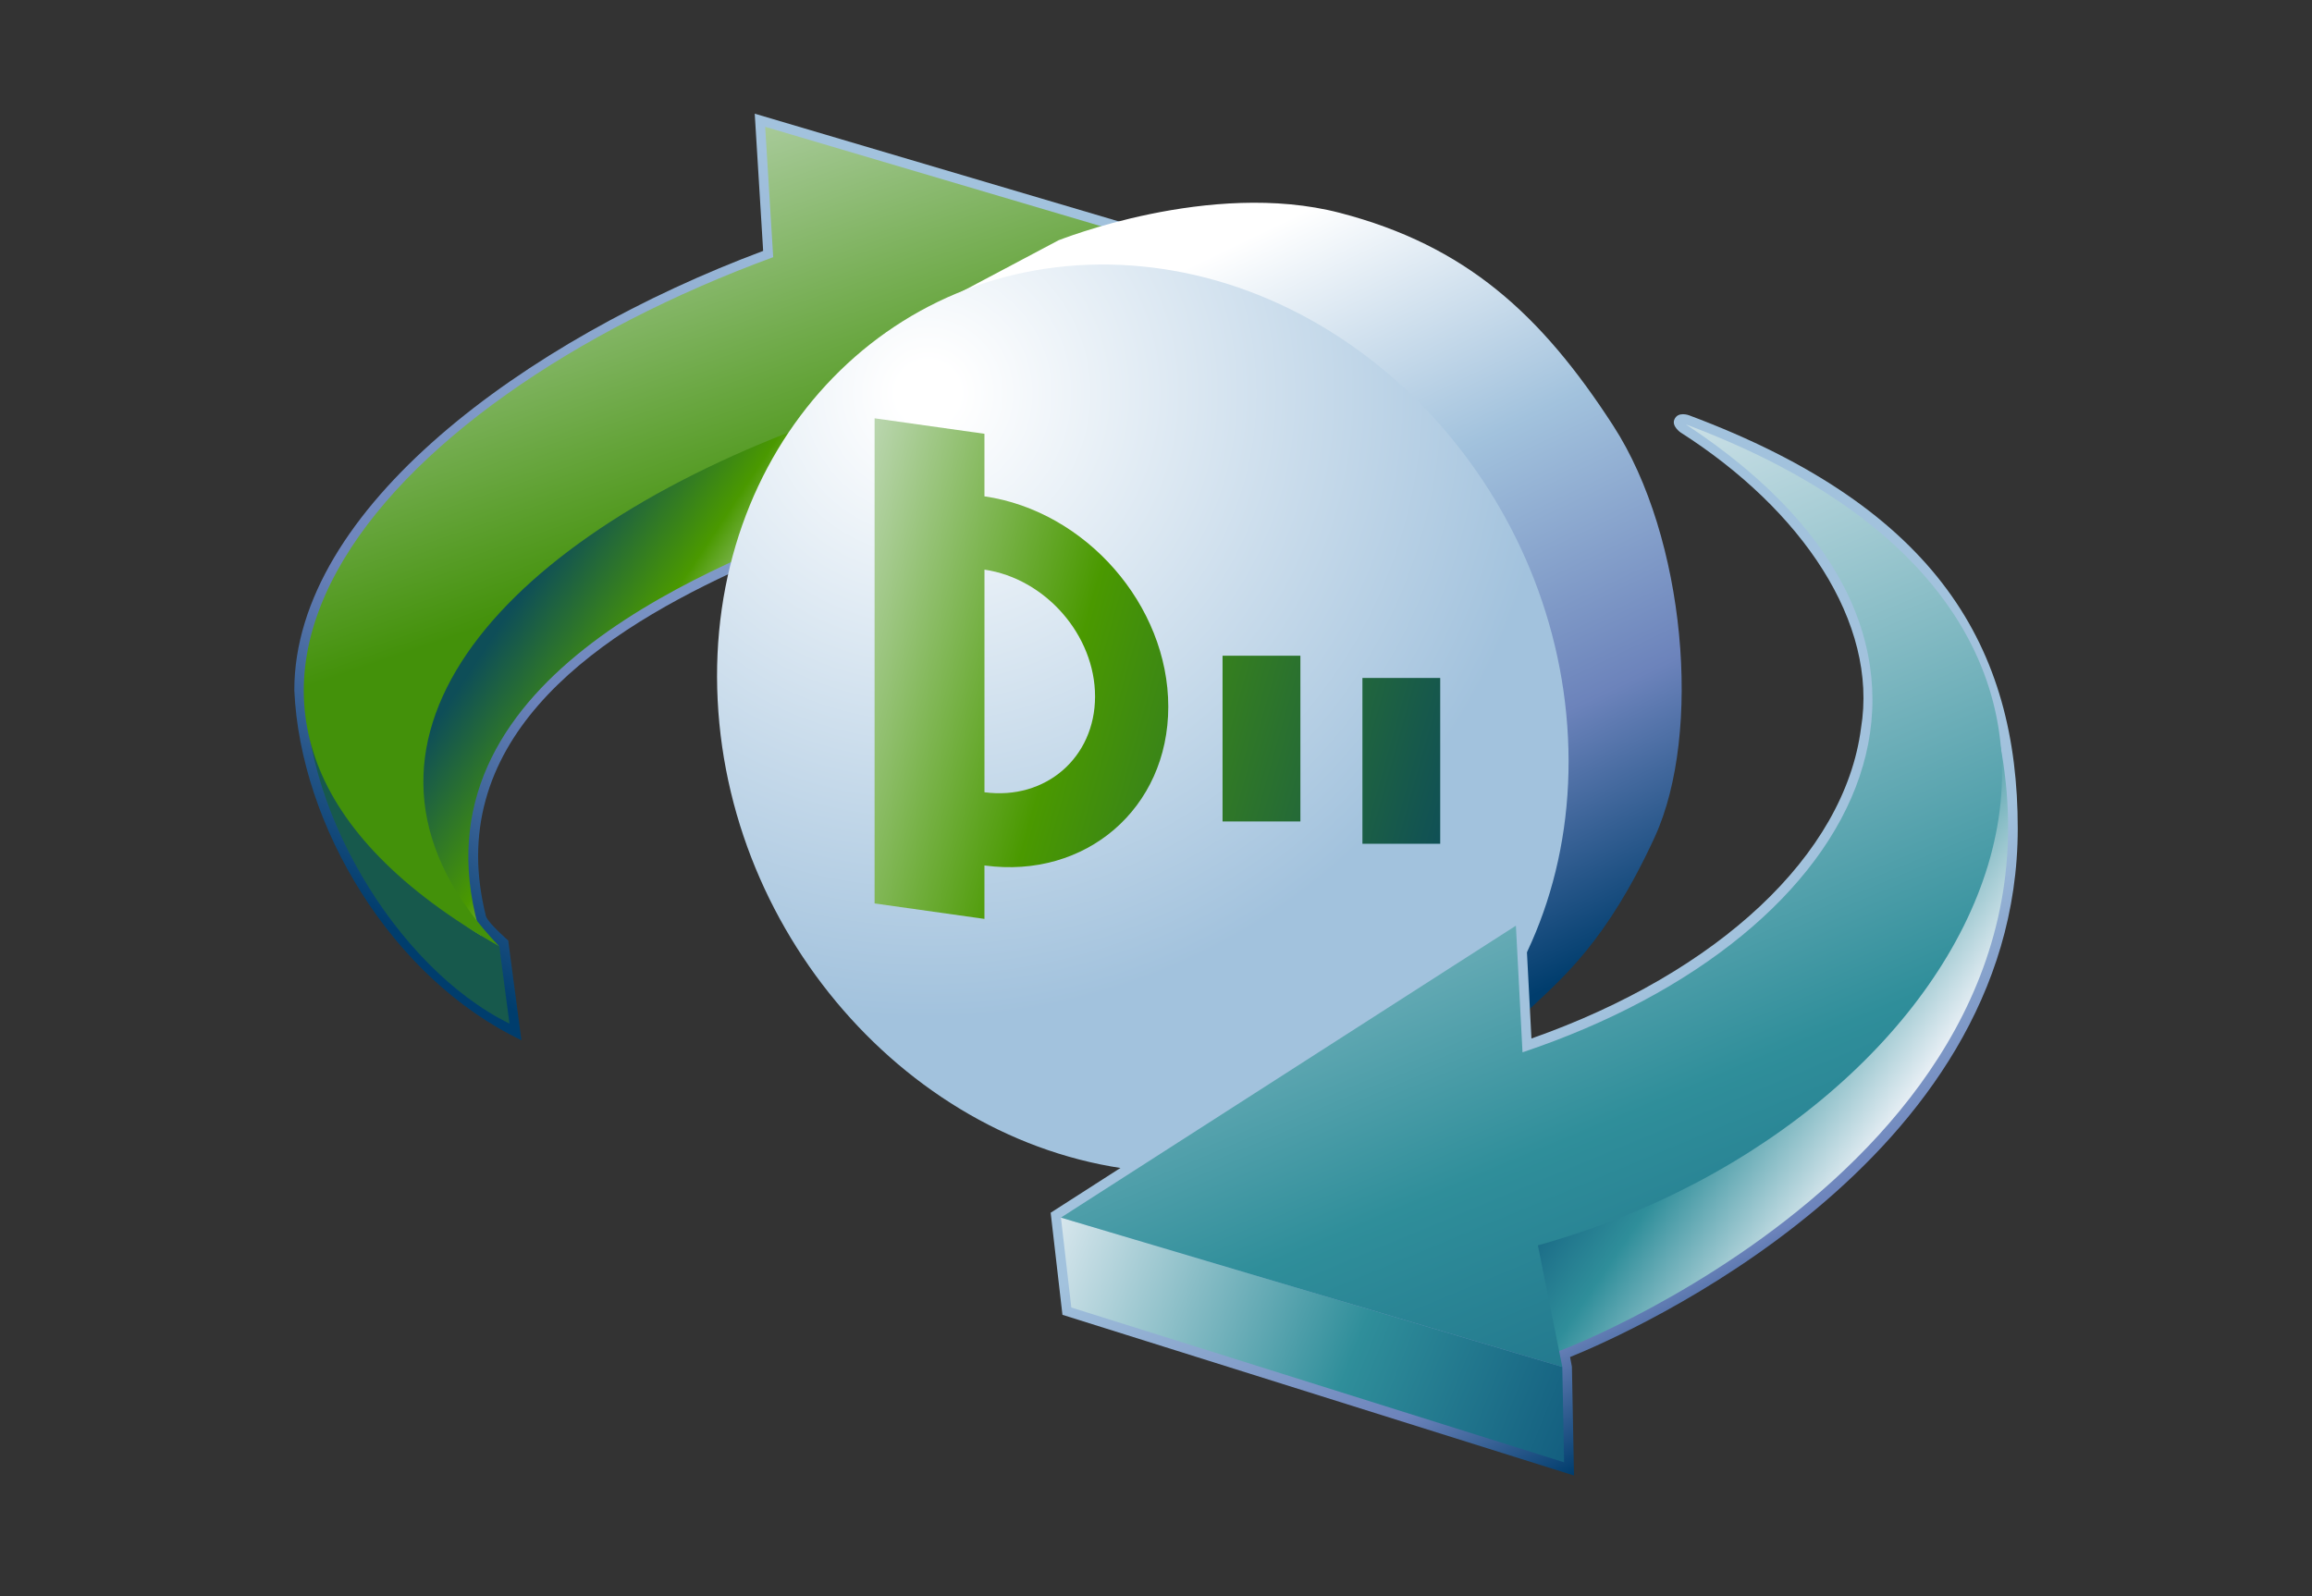 <?xml version="1.0" encoding="UTF-8"?>
<!DOCTYPE svg PUBLIC "-//W3C//DTD SVG 1.1 Tiny//EN" "http://www.w3.org/Graphics/SVG/1.1/DTD/svg11-tiny.dtd">
<svg width="84" height="58" viewBox="-1.053 -0.148 84 58">
<rect x="-1.053" y="-0.148" width="84" height="58" fill="#333333" stroke="none"/>
<linearGradient id="_13" gradientUnits="userSpaceOnUse" x1="34.13" y1="6.03" x2="14.46" y2="34.84">
<stop stop-color="#A2C2DD" offset="0.1"/>
<stop stop-color="#6C83BB" offset="0.71"/>
<stop stop-color="#003D6D" offset="0.99"/>
</linearGradient>
<path fill="url(#_13)" d="M26.674,8.969C18.044,12.196,9.64,18.335,9.64,24.932c0.214,4.915,3.531,10.465,8.251,12.718 l-0.479-3.623c0,0-0.724-0.627-0.81-0.883c-0.188-0.759-0.284-1.485-0.284-2.174c0-5.745,6.096-9.069,11.15-11.158 c0.009,0.183,0.051,0.972,0.051,0.972L45.184,9.552L26.368,3.983C26.368,3.983,26.647,8.522,26.674,8.969z"/>
<linearGradient id="_14" gradientUnits="userSpaceOnUse" x1="24.78" y1="26.75" x2="17.07" y2="21.63">
<stop stop-color="#E6EEF4" offset="0"/>
<stop stop-color="#4A9900" offset="0.44"/>
<stop stop-color="#0E4E58" offset="0.94"/>
</linearGradient>
<path fill="url(#_14)" d="M16.758,34.797c-3.745-9.36,6.649-13.8,12.099-15.924c-0.684-1.658-0.453-1.881-1.138-3.54 C15.548,20.074,11.047,27.005,16.758,34.797"/>
<path fill="#17594C" d="M17.087,34.241c-4.707-2.647-7.327-6.673-7.02-9.781c-0.262,4.508,3.185,10.516,7.391,12.587L17.087,34.241z "/>
<linearGradient id="_15" gradientUnits="userSpaceOnUse" x1="20.62" y1="-1.22" x2="27.49" y2="18.88">
<stop stop-color="#DCE8E4" offset="0"/>
<stop stop-color="#43910A" offset="1"/>
</linearGradient>
<path fill="url(#_15)" d="M17.087,34.241c-14.549-8.257-4.497-19.739,9.952-25.044L26.748,4.46l17.599,5.209L27.838,20.168 l-0.243-4.601C16.549,19.874,10.436,27.3,17.087,34.241z"/>
<linearGradient id="_16" gradientUnits="userSpaceOnUse" x1="43.26" y1="9" x2="55.98" y2="35.39">
<stop stop-color="#FFFFFF" offset="0"/>
<stop stop-color="#A2C2DD" offset="0.35"/>
<stop stop-color="#6C83BB" offset="0.7"/>
<stop stop-color="#003D6D" offset="1"/>
</linearGradient>
<path fill="url(#_16)" d="M32.868,10.989l4.54-2.407C37.378,8.6,42.902,6.358,47.628,7.587 c4.566,1.189,7.303,3.673,9.93,7.732c2.629,4.055,3.246,11.162,1.51,14.948c-1.74,3.786-3.346,5.118-4.619,6.318L32.868,10.989z"/>
<radialGradient id="_17" gradientUnits="userSpaceOnUse" cx="32.66" cy="14.14" r="22.73">
<stop stop-color="#FFFFFF" offset="0.05"/>
<stop stop-color="#A2C2DD" offset="1"/>
</radialGradient>
<path fill="url(#_17)" d="M55.915,26.643c0.453,9.102-6.096,16.178-14.625,15.811c-8.535-0.366-15.818-8.057-16.269-17.161 C24.568,16.191,31.118,9.11,39.649,9.477C48.183,9.853,55.464,17.542,55.915,26.643z"/>
<linearGradient id="_18" gradientUnits="userSpaceOnUse" x1="54.54" y1="36.08" x2="61.93" y2="50.64">
<stop stop-color="#A2C2DD" offset="0.1"/>
<stop stop-color="#6C83BB" offset="0.71"/>
<stop stop-color="#003D6D" offset="0.99"/>
</linearGradient>
<path fill="url(#_18)" d="M59.778,15.102c-0.096,0.239,0.225,0.462,0.225,0.462c4.405,2.811,7.194,6.907,6.558,10.752 c-0.598,4.594-5.178,8.876-11.973,11.272c-0.04-0.773-0.247-4.723-0.247-4.723L37.12,43.919l0.428,3.709l18.586,5.84l-0.076-3.953 c0,0-0.034-0.178-0.067-0.352c2.115-0.857,16.265-7.052,16.265-19.209c0-6.524-2.87-11.62-11.938-15.01 C60.318,14.944,59.906,14.782,59.778,15.102z M71.986,27.023l-0.004-0.033C71.983,26.994,71.986,27.016,71.986,27.023z"/>
<linearGradient id="_19" gradientUnits="userSpaceOnUse" x1="68.17" y1="39.97" x2="57.63" y2="32.79">
<stop stop-color="#E6EEF4" offset="0"/>
<stop stop-color="#2F8E9A" offset="0.44"/>
<stop stop-color="#003D6D" offset="0.94"/>
</linearGradient>
<path fill="url(#_19)" d="M70.869,24.163c0,0-16.184,20.426-16.186,20.426c0.002,0,0.82,4.387,0.82,4.387 C55.978,48.841,76.714,40.753,70.869,24.163z"/>
<linearGradient id="_20" gradientUnits="userSpaceOnUse" x1="36.26" y1="44.22" x2="63.27" y2="55.05">
<stop stop-color="#E6EEF4" offset="0"/>
<stop stop-color="#2F8E9A" offset="0.44"/>
<stop stop-color="#003D6D" offset="0.94"/>
</linearGradient>
<polygon fill="url(#_20)" points="55.708,49.522 55.775,52.988 37.87,47.363 37.493,44.095 "/>
<linearGradient id="_21" gradientUnits="userSpaceOnUse" x1="46.85" y1="16.39" x2="69.98" y2="71.96">
<stop stop-color="#E6EEF4" offset="0"/>
<stop stop-color="#2F8E9A" offset="0.44"/>
<stop stop-color="#003D6D" offset="0.94"/>
</linearGradient>
<path fill="url(#_21)" d="M60.195,15.272c20.027,7.488,11.043,25.286-5.373,29.831l0.887,4.419l-18.216-5.427l16.53-10.607 l0.24,4.602C66.915,33.846,72.285,23.227,60.195,15.272z"/>
<linearGradient id="_22" gradientUnits="userSpaceOnUse" x1="25.15" y1="21.17" x2="53.88" y2="29.25">
<stop stop-color="#E6EEF4" offset="0"/>
<stop stop-color="#4A9900" offset="0.44"/>
<stop stop-color="#0E4E58" offset="0.94"/>
</linearGradient>
<rect x="43.365" y="23.679" fill="url(#_22)" width="2.828" height="6.022"/>
<rect x="48.447" y="24.487" fill="url(#_22)" width="2.826" height="6.025"/>
<path fill="url(#_22)" d="M41.393,25.533c0-3.689-2.994-7.112-6.679-7.646v-2.273l-3.991-0.562v17.628l3.991,0.562V31.3 C38.399,31.803,41.393,29.222,41.393,25.533z M34.715,28.64v-8.089c2.219,0.324,4.018,2.387,4.018,4.608 C38.732,27.382,36.934,28.936,34.715,28.64z"/>
</svg>